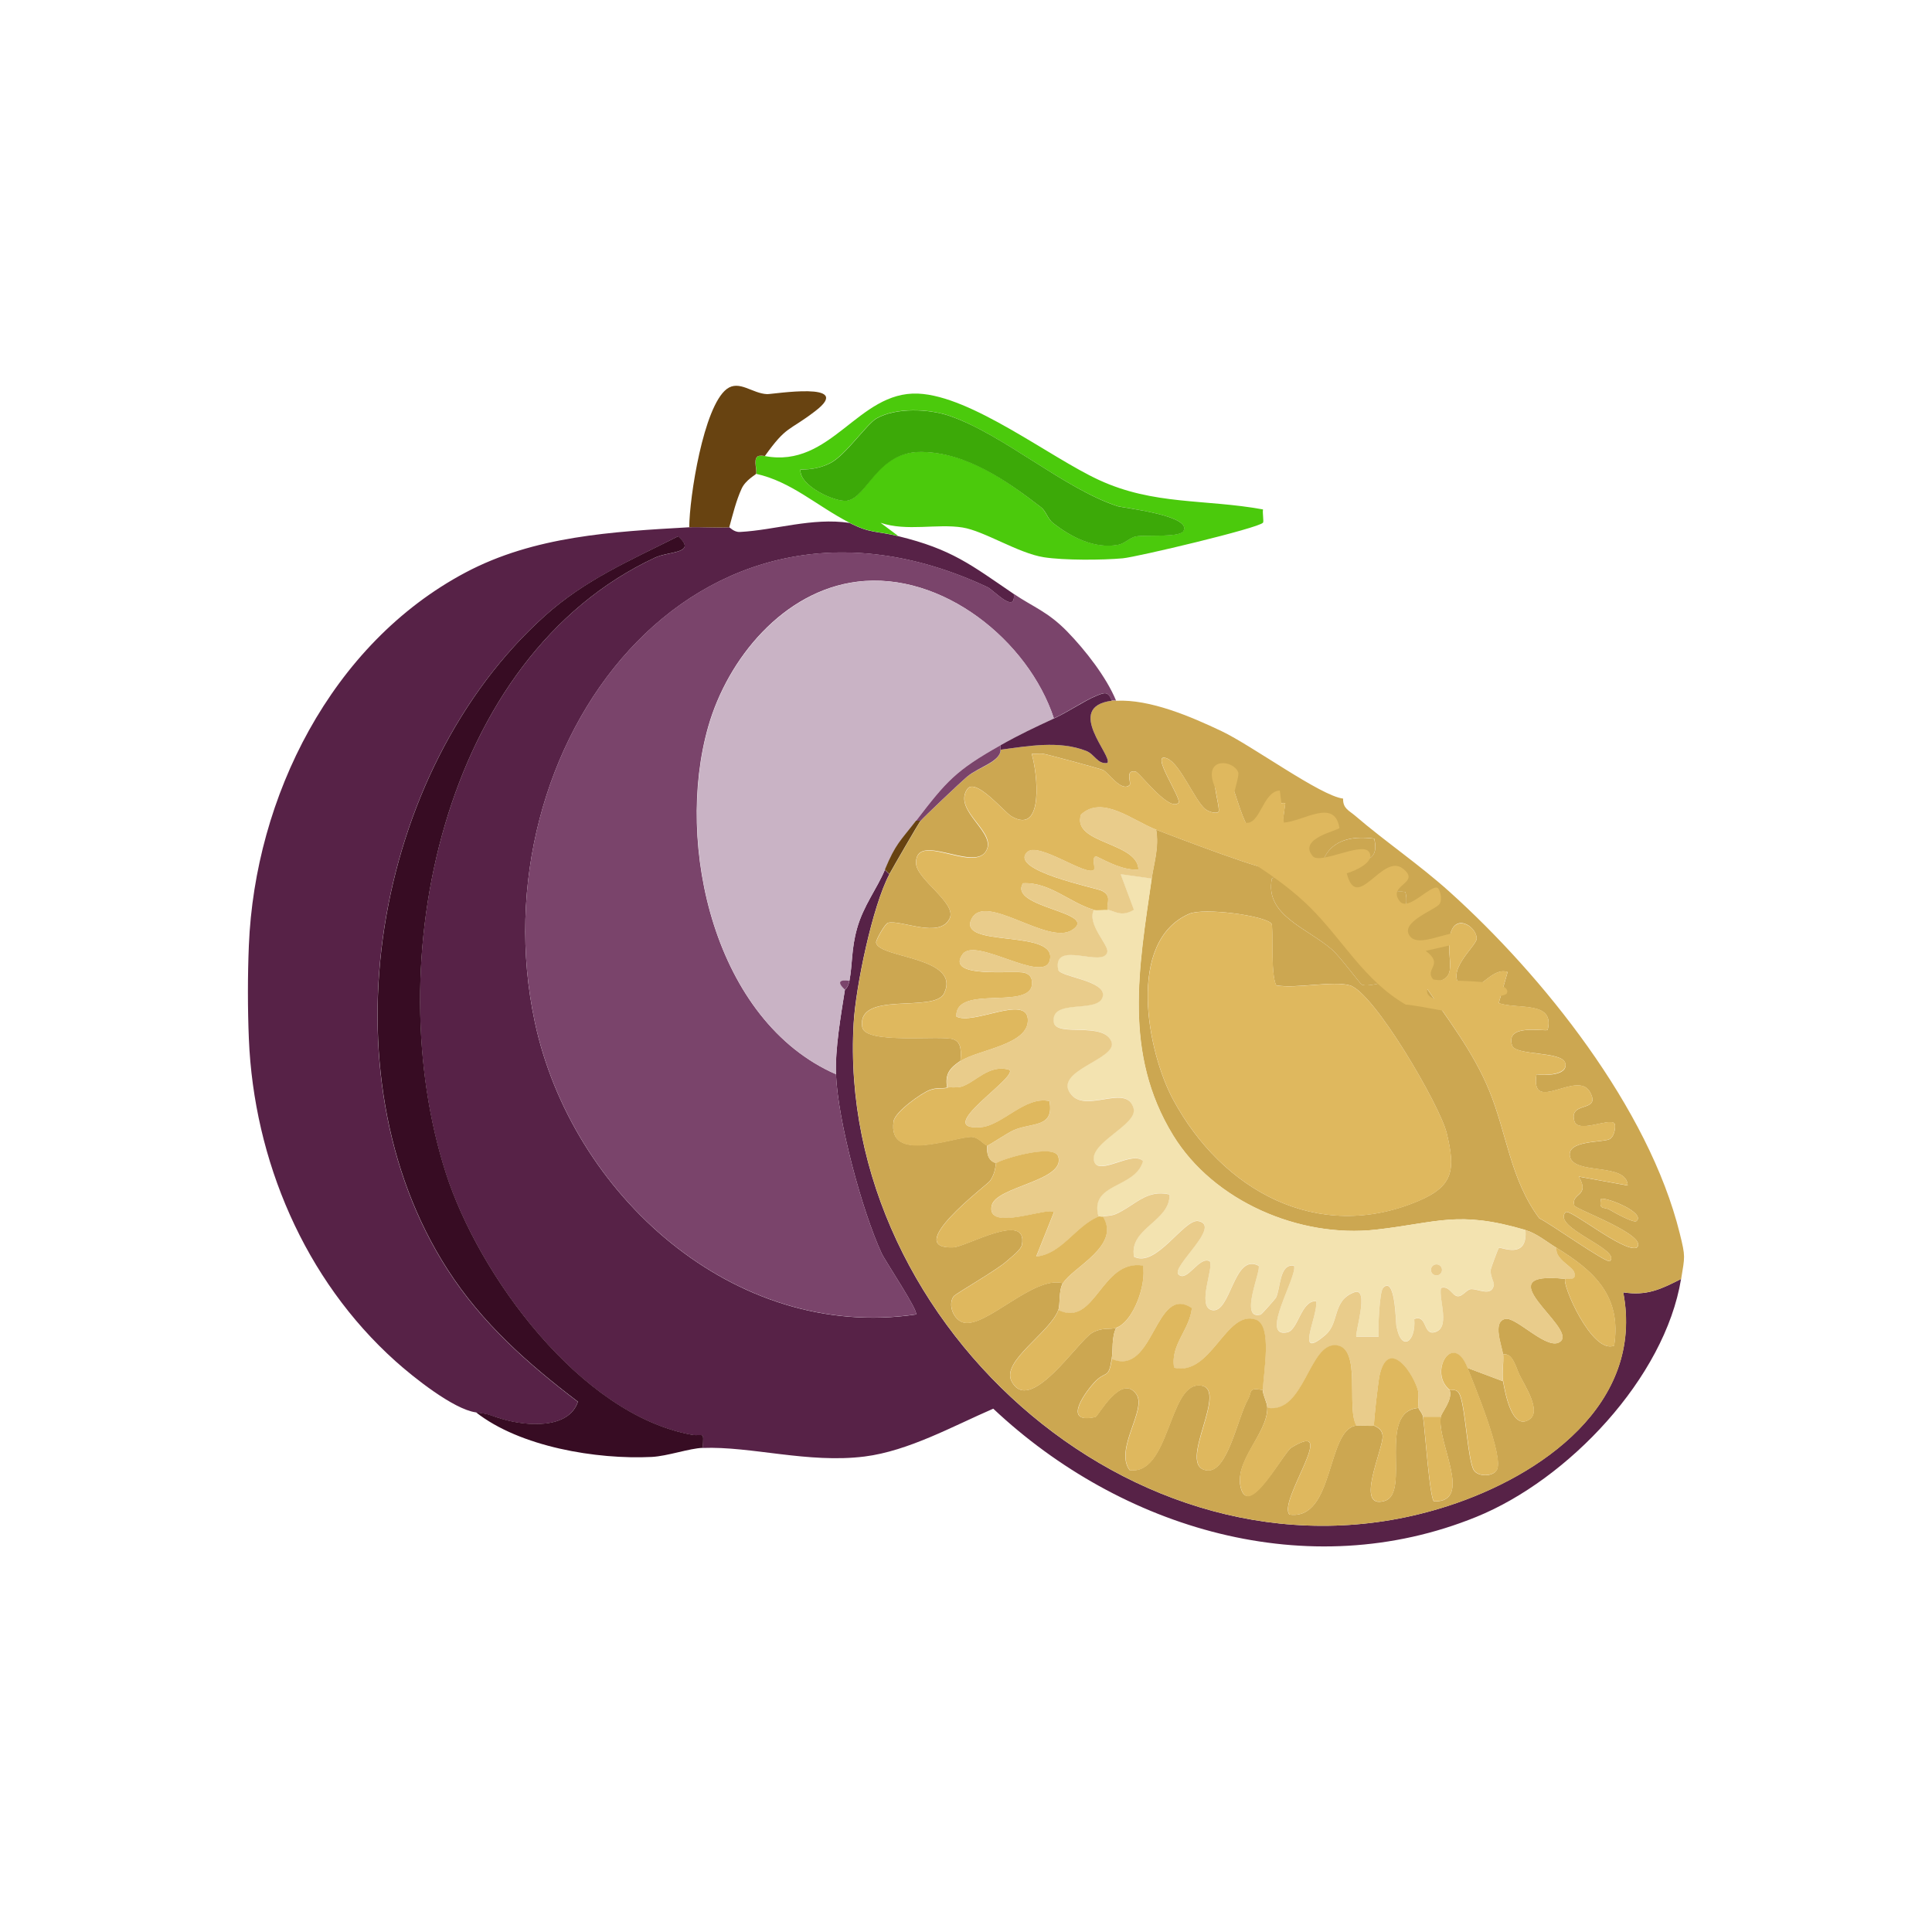 <?xml version="1.0" encoding="UTF-8"?>
<svg id="Layer_2" data-name="Layer 2" xmlns="http://www.w3.org/2000/svg" viewBox="0 0 185 185">
  <defs>
    <style>
      .cls-1 {
        fill: #f3e3b0;
      }

      .cls-2 {
        fill: #e9cc8b;
      }

      .cls-3 {
        fill: none;
      }

      .cls-4 {
        fill: #c9b3c5;
      }

      .cls-5 {
        fill: #cca751;
      }

      .cls-6 {
        fill: #684311;
      }

      .cls-7 {
        fill: #4bca0c;
      }

      .cls-8 {
        fill: #370c23;
      }

      .cls-9 {
        fill: #572247;
      }

      .cls-10 {
        fill: #3ca908;
      }

      .cls-11 {
        fill: #dfb85e;
      }

      .cls-12 {
        fill: #7a446b;
      }
    </style>
  </defs>
  <g id="borxes">
    <rect class="cls-3" width="185" height="185"/>
  </g>
  <g id="flavours">
    <g>
      <path class="cls-9" d="M81.33,50.06c2.02,1.04,2.55.76,4.68,1.28,5.14,1.25,6.97,2.75,11.07,5.54.2,2-1.95-.39-2.53-.66-28.12-13.17-48.94,15.4-43.34,41.64,3.51,16.46,19.05,30.59,36.5,28.01.31-.26-2.94-5.11-3.29-5.86-1.9-4.14-4.18-12.65-4.37-17.13-.1-2.41.47-5.66.85-8.09,0-.05.3-.15.43-.85.31-1.68.18-3.06.73-5.02.62-2.21,1.91-3.8,2.67-5.63l.43.43c-1.61,3.01-3.22,10.75-3.42,14.25-1.7,29.2,28.15,55.52,56.89,46.24,8.91-2.88,18.85-9.75,16.8-20.46,2.27.36,3.63-.31,5.54-1.28-1.56,9.5-10.83,19.22-19.6,22.78-16.11,6.55-34,1.17-46.26-10.36-3.84,1.66-8.11,4.05-12.32,4.58-5.4.68-10.86-1-15.51-.82.12-1.73.08-1.06-1.06-1.26-10.66-1.92-20.37-15.25-23.53-25.04-6.44-20-.46-49.37,20.03-58.95,1.33-.62,4.08-.38,2.21-2.04-4.61,2.34-8.88,4.14-12.79,7.64-16.39,14.72-21.39,43.77-9.3,62.56,3.31,5.15,7.65,8.99,12.49,12.67-.9,2.69-5.01,2.32-7.23,1.66-1.48-.44-1.03-.43-2.55-.65-2.14-.3-6-3.39-7.67-4.89-8.72-7.81-13.57-19.26-14.05-30.88-.12-2.84-.12-6.1,0-8.94.58-14.19,7.89-28.88,20.73-35.7,6.61-3.51,14.08-3.92,21.43-4.34.9-.05,2.48.06,3.83,0,.06,0,.46.48,1.03.45,3.38-.18,6.92-1.4,10.47-.87Z"/>
      <path class="cls-12" d="M80.05,102.87c.19,4.49,2.47,13,4.37,17.13.35.76,3.6,5.6,3.29,5.86-17.46,2.58-32.99-11.55-36.5-28.01-5.6-26.24,15.22-54.81,43.34-41.64.58.27,2.73,2.66,2.53.66,1.85,1.26,3.25,1.69,5.12,3.61,1.72,1.77,3.74,4.35,4.67,6.61-.14,0-.29-.02-.43,0-.32-.96-.73-.77-1.49-.46-1.13.46-2.61,1.49-4.04,2.16-2.44-7.45-10.71-14.11-18.84-13.09-7.04.88-12.38,7.33-14.25,13.86-3.25,11.36.62,28.23,12.22,33.3Z"/>
      <path class="cls-8" d="M45.56,135.23c1.52.21,1.07.21,2.55.65,2.22.66,6.33,1.03,7.23-1.66-4.84-3.68-9.17-7.51-12.49-12.67-12.09-18.79-7.09-47.83,9.3-62.56,3.91-3.51,8.18-5.31,12.79-7.64,1.86,1.66-.88,1.42-2.21,2.04-20.5,9.58-26.47,38.95-20.03,58.95,3.15,9.79,12.87,23.12,23.53,25.04,1.14.2,1.18-.46,1.06,1.26-1.3.05-3.36.79-4.88.87-5.29.26-12.62-.96-16.84-4.28Z"/>
      <path class="cls-7" d="M73.24,43.67c6.38,1.21,8.89-6.22,14.67-5.98,5.14.22,12.58,6.08,17.32,8.27,5.25,2.43,10.15,1.81,15.71,2.82-.06.35.09,1.16,0,1.27-.44.53-12.05,3.28-13.42,3.41-1.96.18-5.64.2-7.56-.1-2.45-.38-5.72-2.52-7.79-2.85-2.45-.39-5.33.4-7.85-.45l1.7,1.27c-2.14-.52-2.66-.24-4.68-1.28-3.16-1.63-5.56-3.93-8.94-4.68.13-.33-.24-1.24.09-1.62.19-.21.73-.04.76-.09ZM113.27,50.91c1.11-1.54-5.75-2.27-6.28-2.45-5.14-1.69-10.93-6.86-16.06-8.64-2-.69-5.17-.82-7.02.25-.91.53-2.89,3.42-4.31,4.21-.91.51-1.92.69-2.95.67-.18,1.54,3.31,3.15,4.44,2.99,1.97-.27,2.75-4.75,7.19-4.67s8.13,2.78,11.38,5.28c.48.37.65,1.12,1.15,1.51,1.75,1.37,3.98,2.51,6.26,2.1.65-.12,1.12-.71,1.74-.81.84-.14,4.04.11,4.45-.45Z"/>
      <path class="cls-6" d="M73.24,43.67s-.58-.13-.76.09c-.33.38.04,1.29-.09,1.62-.04.09-.99.58-1.37,1.4-.53,1.15-.85,2.49-1.19,3.71-1.35.06-2.94-.05-3.83,0,.01-2.85,1.36-11.55,3.59-13.24,1.19-.9,2.45.44,3.87.49.52.02,8.42-1.29,4.61,1.62-2.59,1.99-2.71,1.34-4.84,4.32Z"/>
      <path class="cls-4" d="M100.92,68.8c-1.89.88-3.27,1.52-5.11,2.56-4.29,2.42-5.16,3.42-8.09,7.24-1.54,2.01-1.93,2.18-2.98,4.68-.77,1.83-2.06,3.42-2.67,5.63-.55,1.96-.42,3.34-.73,5.02-.99-.14-1.17.14-.43.85-.39,2.43-.95,5.68-.85,8.09-11.61-5.07-15.47-21.95-12.22-33.3,1.86-6.52,7.21-12.97,14.25-13.86,8.13-1.02,16.4,5.64,18.84,13.09Z"/>
      <path class="cls-12" d="M81.33,93.92c-.13.7-.42.8-.43.85-.75-.71-.56-.99.43-.85Z"/>
      <path class="cls-10" d="M113.27,50.91c-.41.56-3.61.31-4.45.45-.62.1-1.1.69-1.74.81-2.27.42-4.5-.72-6.26-2.1-.5-.39-.66-1.14-1.15-1.51-3.25-2.5-7.05-5.2-11.38-5.28s-5.23,4.4-7.19,4.67c-1.14.16-4.62-1.45-4.44-2.99,1.03.01,2.04-.17,2.95-.67,1.42-.79,3.4-3.68,4.31-4.21,1.86-1.07,5.03-.94,7.02-.25,5.14,1.77,10.92,6.95,16.06,8.64.53.17,7.39.9,6.28,2.45Z"/>
      <path class="cls-5" d="M106.46,67.1c.14-.02.29,0,.43,0,3.24-.16,7.15,1.52,10.08,2.91s9.48,6.2,11.64,6.46c-.03.95.57,1.14,1.14,1.63,2.91,2.5,6.15,4.68,9.08,7.32,8.85,7.97,19.04,20.62,22.02,32.7.56,2.26.48,2.17.13,4.35-1.91.97-3.27,1.63-5.54,1.28,2.05,10.72-7.89,17.59-16.8,20.46-28.74,9.28-58.59-17.05-56.89-46.24.2-3.5,1.81-11.24,3.42-14.25.34-.64,2.8-4.87,2.98-5.11s3.87-3.75,4.48-4.25c1.12-.91,3.21-1.42,3.18-2.57,2.66-.35,5.61-.9,8.19.11.82.32,1.07,1.29,2.03,1.16.59-.61-4.19-5.36.43-5.96ZM110.72,79.45c1.32.5,11.08,4.28,11.5,3.83l.85-6.38c-1.7-.33-.69,3.77-2.34,3.4-2.06-.46-2.36-6.08-3.85-6.81s.07,3.98-.21,4.25c-.18.18-.92.04-1.29-.29-1.01-.87-2.37-4.3-3.61-4.82-1.82-.76,1.46,3.89,1.07,4.25-.87.82-3.4-2.51-4.05-2.98-1.13-.28-.43,1.09-.63,1.27-.78.71-2.02-1.19-2.54-1.44-.27-.13-5.45-1.53-5.75-1.56-.36-.04-.72.03-1.08.02.53,1.76,1.23,7.83-1.93,5.98-.73-.43-3.47-3.79-4.26-2.59-1.38,2.12,3.04,4.23,1.75,6.01s-6.64-1.96-6.64,1.03c0,1.58,3.96,3.85,3.22,5.33-.98,1.97-4.59.1-5.9.41-.27.06-1.19,1.65-1.14,1.91.29,1.5,8.14,1.33,6.52,4.83-.9,1.95-8.39-.3-7.85,3.24.26,1.7,7.48.76,8.71,1.17.89.3.73,1.37.7,2.07-1.02.68-1.51,1.25-1.28,2.56-.42.12-.96-.04-1.67.23-.84.32-3.32,2.1-3.45,2.98-.64,4.16,5.96,1.43,7.5,1.51.68.04,1.18.8,1.46.81-.07.74.07,1.48.85,1.7-.06.07-.03.98-.61,1.73-.31.4-8.45,6.52-3.5,6.34,1.25-.05,7.18-3.52,6.58-.25-.09.5-1,1.16-1.42,1.54-.93.86-4.94,3.15-5.12,3.4-.59.84.03,2.29.96,2.51,2.15.52,6.7-4.53,9.5-3.77-.41.7-.23,2.01-.43,2.56-.78,2.15-5.47,4.9-4.49,6.81,1.73,3.39,6.39-3.87,7.73-4.62,1.01-.57,1.73-.27,2.3-.48-.46.96-.28,2.05-.43,2.98-.32,2.05-.54,1-1.73,2.32-1.06,1.19-2.9,3.94.17,3.24.25-.06,2.48-4.24,3.92-2.17,1.02,1.47-2.13,5.25-.65,7.26,3.78.52,3.74-8.08,6.59-8.11,3.26-.04-2.32,7.85.86,8.14,1.95.18,2.9-5.08,3.88-6.8.43-.74-.04-1.16,1.43-.9,0,.5.42,1.19.43,1.7.03,2.51-3.32,5.21-2.5,7.81s4.08-3.56,4.81-4c4.69-2.87-1.38,5.21-.18,6.42,4.31.58,3.52-8.17,6.39-8.52.55-.07,1.14.05,1.7,0,.02.07.79.21.82,1.02.05,1.26-2.71,7.07.2,6.19,2.53-.77-.78-8.57,3.24-8.9.04.18.36.46.43.85.17,1.03.65,8.09,1.07,8.1,3.79.07.23-5.68.63-8.1.07-.44,1.16-1.61.85-2.56.12.1.68-.28.99.51.53,1.32.75,6.31,1.33,7.18.41.61,1.75.62,2.17,0,.79-1.13-2.14-8.19-2.79-9.82l3.41,1.28c.19,1.06.85,4.84,2.56,3.63,1.1-.78-.44-3.16-.96-4.18-.35-.69-.66-2.23-1.61-2.01-.05-.72-1.08-3.14.23-3.41,1.09-.22,4.15,3.22,5.31,2.13,1.45-1.37-7.45-6.81.43-5.96-.38.44,2.57,7.27,4.68,6.39.73-4.74-1.91-7.15-5.53-9.37-.95-.58-1.89-1.38-2.98-1.7-6.46-1.9-8.38-.7-14.3-.03-7.31.82-15.55-2.71-19.43-9.04-4.79-7.83-3.28-16.02-2.05-24.57.22-1.51.72-2.99.43-4.68ZM131.58,80.3c-3.74-.52-5.62,1.36-5.11,5.11h2.13c.1-.58-.15-2.85,0-2.99.35-.33,3.73.94,2.99-2.13ZM129.45,88.39c-.26-1.05-7.02-4.95-7.66-4.26-.72,3.51,3.43,4.76,5.76,6.8.78.68,2.65,3.23,2.84,3.34.67.4,3.5-.8,4.6-.35l-2.13-3.4c1.1-.39,2.17-3.88,1.7-5.11-3.6-.46-.58,4.02-5.11,2.98ZM129.24,94.35c-1.62-.46-5.15.34-7.03,0-.59-1.05-.24-5.66-.47-5.92-.67-.76-6.46-1.54-7.87-.93-6.06,2.64-4.01,13.21-1.54,17.79,4.67,8.66,13.82,13.81,23.5,9.7,3.36-1.42,3.55-3.01,2.69-6.52-.64-2.6-6.94-13.46-9.29-14.13ZM144.36,93.08c-1.56-.57-3.03,2.4-4.27,1.51-1.97-1.42,1.3-4,1.31-4.7.01-1.25-2.31-2.63-2.59-.02s1.14,4.19-2.53,4.28c2.27,3.33,4.78,6.52,6.32,10.28,1.7,4.14,2.02,8.51,4.8,12.24.83.34,6.48,4.37,6.76,4.09,1.12-1.12-5.59-3.21-4.25-4.68.38-.42,5.55,3.87,6.81,3.4,1.26-1.14-5.87-3.69-5.97-4.04-.34-1.26,1.56-.82.43-2.77l4.68.85c-.08-2.25-5.15-.95-5.53-2.78-.34-1.6,3.28-1.31,3.84-1.68.48-.32.57-1.34.41-1.5-.53-.52-3.49,1.01-3.83-.22-.54-1.97,2.61-.75,1.5-2.77-1.2-2.18-5.75,2.24-5.12-1.7.75.12,3.03.15,2.76-1.05s-4.78-.7-5.1-1.71c-.7-2.17,3.22-1.29,3.41-1.49.69-2.81-2.82-1.93-4.69-2.56l.85-2.97ZM156.71,116.92c.85-.8-2.79-2.27-3.4-2.13-.24,1.14.3.73.84,1.06.4.24,2.31,1.31,2.56,1.07Z"/>
      <path class="cls-11" d="M129.24,94.35c2.35.67,8.65,11.53,9.29,14.13.86,3.5.66,5.09-2.69,6.52-9.68,4.1-18.83-1.04-23.5-9.7-2.47-4.58-4.52-15.15,1.54-17.79,1.41-.61,7.2.16,7.87.93.23.26-.12,4.87.47,5.92,1.88.34,5.41-.46,7.03,0Z"/>
      <path class="cls-1" d="M110.29,84.13c-1.23,8.55-2.75,16.74,2.05,24.57,3.87,6.33,12.11,9.86,19.43,9.04,5.92-.67,7.84-1.87,14.3.03.24,2.91-2.4,1.57-2.54,1.7-.08.07-.74,1.88-.77,2.03-.14.61.35,1.23.28,1.56-.24,1.14-1.59.29-2.23.37-.39.05-.75.74-1.27.67s-.77-1.05-1.56-.79c-.23,1.14.98,3.89-.65,4.25-1.08.24-.66-1.73-1.91-1.28.2,2.14-1.23,3.27-1.71.65-.05-.28-.08-4.84-1.27-3.63-.35.35-.49,3.91-.43,4.69h-2.13c-.2-.18,1.32-4.83-.21-4.26-2.12.8-1.38,2.91-2.74,4.07-3.02,2.59-.72-1.79-.89-3.22-1.45-.11-1.72,2.75-2.77,2.98-2.74.58,1.01-5.4.64-6.38-1.43-.23-1.27,2.19-1.73,3.07-.05.1-1.36,1.58-1.46,1.61-2.14.58.13-4.38-.21-4.68-2.41-1.24-2.64,4.64-4.46,4.25-1.5-.32.24-4.18-.22-4.68-1.01-.51-2.15,2.06-2.98,1.27-.75-.71,4.2-4.67,1.9-5.11-1.37-.26-4.02,4.5-6.16,3.41-.51-2.75,3.48-3.38,3.4-5.96-2.24-.52-3.3,1.07-5.16,1.88-.49.21-1.03.15-1.23.24-.12.05-.3-.05-.43,0-.89-3.28,3.5-2.64,4.26-5.32-.99-1.06-4.3,1.51-4.69-.01-.46-1.78,4.19-3.46,3.79-5.03-.62-2.43-4.47.45-5.96-1.31-1.95-2.31,4.54-3.38,3.83-5.11-.78-1.89-5.08-.44-5.5-1.75-.46-2.47,4.28-.83,4.68-2.56.35-1.53-4.13-1.86-4.27-2.55-.58-2.95,4.35-.09,4.7-1.71.15-.69-1.99-2.67-1.28-4.04.32.09.88-.04,1.28,0,.63.07,1.34.77,2.55,0l-1.27-3.4,2.98.42ZM138.08,121.6c0-.29-.24-.53-.53-.53s-.53.24-.53.53.24.53.53.53.53-.24.53-.53Z"/>
      <path class="cls-11" d="M91.98,101.59c.03-.7.19-1.77-.7-2.07-1.23-.41-8.45.53-8.71-1.17-.54-3.54,6.94-1.29,7.85-3.24,1.62-3.5-6.23-3.33-6.52-4.83-.05-.25.87-1.84,1.14-1.91,1.31-.31,4.92,1.56,5.9-.41.73-1.47-3.22-3.74-3.22-5.33,0-2.98,5.29.83,6.64-1.03s-3.13-3.89-1.75-6.01c.78-1.2,3.52,2.16,4.26,2.59,3.16,1.85,2.46-4.22,1.93-5.98.35,0,.72-.06,1.08-.02.3.03,5.48,1.43,5.75,1.56.53.25,1.76,2.15,2.54,1.44.21-.19-.5-1.56.63-1.27.65.47,3.18,3.79,4.05,2.98.39-.37-2.88-5.01-1.07-4.25,1.24.52,2.6,3.94,3.61,4.82.38.33,1.11.47,1.29.29.28-.27-1.27-4.98.21-4.25s1.79,6.34,3.85,6.81c1.65.37.64-3.73,2.34-3.4l-.85,6.38c-.41.45-10.17-3.33-11.5-3.83-2.2-.83-5.16-3.37-7.21-1.45-.93,2.81,5.45,2.58,5.5,5.28-1.5.03-2.75-.66-4.04-1.28-.5.03-.05,1.11-.22,1.28-.69.7-5.31-2.71-6.38-1.7-1.87,1.76,6.64,3.44,7.14,3.71.93.5.49,1,.53,1.83-.4-.04-.96.09-1.28,0-2.31-.66-4.26-2.69-6.81-2.55-1.45,2.36,7.4,2.74,4.7,4.48-2.32,1.5-8.32-3.64-9.62-1.08-1.46,2.87,8.4.89,7.47,4.03-.65,2.19-7.1-2.31-8.32-.65-1.77,2.42,5.01,1.51,5.92,1.79.5.15.72.46.72,1-.03,2.68-7.38.05-7.25,3.19,1.6.85,6.65-2.07,6.84.22.21,2.49-4.79,2.95-6.42,4.04Z"/>
      <path class="cls-2" d="M105.6,116.5c.2-.09.74-.03,1.23-.24,1.85-.81,2.92-2.4,5.16-1.88.08,2.58-3.91,3.21-3.4,5.96,2.14,1.1,4.79-3.67,6.16-3.41,2.3.44-2.66,4.4-1.9,5.11.83.79,1.97-1.79,2.98-1.27.46.5-1.28,4.36.22,4.68,1.82.39,2.06-5.49,4.46-4.25.34.31-1.93,5.27.21,4.68.11-.03,1.41-1.52,1.46-1.61.46-.88.3-3.3,1.73-3.07.37.99-3.38,6.97-.64,6.38,1.05-.22,1.32-3.09,2.77-2.98.17,1.43-2.14,5.82.89,3.22,1.36-1.17.62-3.27,2.74-4.07,1.53-.58.01,4.07.21,4.25h2.13c-.07-.78.08-4.33.43-4.68,1.18-1.21,1.21,3.35,1.27,3.63.48,2.62,1.91,1.49,1.71-.65,1.25-.45.83,1.52,1.91,1.28,1.63-.36.41-3.12.65-4.25.79-.26,1.06.72,1.56.79s.87-.61,1.27-.67c.64-.09,1.99.77,2.23-.37.07-.32-.41-.95-.28-1.56.03-.15.69-1.96.77-2.03.14-.13,2.79,1.21,2.54-1.7,1.09.32,2.03,1.12,2.98,1.7-.16,1.08,1.49,1.76,1.7,2.35.32.89-.8.58-.85.63-7.88-.85,1.02,4.59-.43,5.96-1.16,1.1-4.22-2.34-5.31-2.13-1.31.26-.28,2.68-.23,3.41.06.81-.13,1.82,0,2.56l-3.41-1.28c-1.43-3.58-3.79.47-1.7,2.13.31.94-.78,2.11-.85,2.56h-1.7c-.07-.39-.38-.68-.43-.85-.11-.46.11-1.18-.1-1.8-.7-2.09-2.88-4.69-3.64-1.3-.11.48-.6,4.58-.52,4.8-.56.05-1.15-.07-1.7,0-.99-1.69.55-7.46-1.93-7.69-2.64-.25-3.04,6.61-6.59,5.99,0-.51-.43-1.21-.43-1.7,0-1.63.96-6.2-.71-6.76-2.86-.95-4.25,5.45-7.8,4.62-.38-2.19,1.46-3.57,1.7-5.71-3.56-2.39-3.6,6.61-7.67,4.86.15-.93-.04-2.02.43-2.98,1.68-.61,2.92-4.22,2.55-5.96-4.03-.62-4.55,5.97-8.09,4.26.2-.55.01-1.86.43-2.56.89-1.5,5.6-3.59,3.83-6.39Z"/>
      <path class="cls-2" d="M104.75,87.11c-.71,1.37,1.43,3.35,1.28,4.04-.35,1.61-5.28-1.24-4.7,1.71.14.69,4.62,1.02,4.27,2.55-.4,1.73-5.14.09-4.68,2.56.41,1.31,4.72-.14,5.5,1.75.71,1.72-5.78,2.8-3.83,5.11,1.49,1.76,5.33-1.11,5.96,1.31.4,1.57-4.24,3.25-3.79,5.03.39,1.53,3.7-1.05,4.69.01-.76,2.68-5.16,2.04-4.26,5.32-2.23.95-3.49,3.58-5.96,3.83l1.7-4.25c-.59-.55-6.52,1.94-5.96-.63.4-1.84,7.07-2.35,6.38-4.68-.39-1.33-5.63.29-5.96.63-.78-.22-.92-.96-.85-1.7.15,0,1.93-1.22,2.56-1.49,1.73-.74,3.88-.2,3.4-2.77-2.31-.54-4.52,2.36-6.59,2.5-4.7.33,3.59-4.77,2.76-5.49-1.94-.61-3.26,1.21-4.59,1.6-.52.15-1.06.02-1.37.1-.23-1.31.26-1.88,1.28-2.56,1.63-1.09,6.63-1.54,6.42-4.04-.2-2.3-5.25.63-6.84-.22-.14-3.14,7.22-.51,7.25-3.19,0-.54-.22-.84-.72-1-.9-.28-7.69.63-5.92-1.79,1.22-1.67,7.68,2.84,8.32.65.93-3.14-8.93-1.16-7.47-4.03,1.3-2.57,7.3,2.58,9.62,1.08,2.7-1.74-6.14-2.12-4.7-4.48,2.55-.14,4.5,1.9,6.81,2.55Z"/>
      <path class="cls-11" d="M144.36,93.08l-.85,2.97c1.87.63,5.38-.26,4.69,2.56-.19.2-4.1-.68-3.41,1.49.33,1.02,4.85.56,5.1,1.71s-2.01,1.18-2.76,1.05c-.63,3.94,3.91-.48,5.12,1.7,1.11,2.02-2.04.8-1.5,2.77.34,1.23,3.29-.3,3.83.22.16.16.07,1.18-.41,1.5-.56.37-4.18.08-3.84,1.68.38,1.83,5.45.53,5.53,2.78l-4.68-.85c1.13,1.94-.77,1.5-.43,2.77.1.36,7.22,2.9,5.97,4.04-1.26.47-6.43-3.82-6.81-3.4-1.34,1.47,5.37,3.56,4.25,4.68-.28.28-5.93-3.75-6.76-4.09-2.78-3.73-3.09-8.1-4.8-12.24-1.55-3.76-4.05-6.96-6.32-10.28,3.67-.09,2.26-1.75,2.53-4.28s2.6-1.23,2.59.02c0,.7-3.28,3.29-1.31,4.7,1.24.89,2.71-2.08,4.27-1.51Z"/>
      <path class="cls-11" d="M106.46,130.12c4.06,1.75,4.11-7.25,7.67-4.86-.24,2.14-2.08,3.52-1.7,5.71,3.55.83,4.94-5.57,7.8-4.62,1.67.55.72,5.12.71,6.76-1.47-.27-1.01.16-1.43.9-.99,1.71-1.94,6.97-3.88,6.8-3.18-.29,2.4-8.18-.86-8.14-2.85.03-2.81,8.64-6.59,8.11-1.48-2.01,1.67-5.8.65-7.26-1.44-2.07-3.67,2.12-3.92,2.17-3.07.7-1.24-2.05-.17-3.24,1.18-1.32,1.4-.27,1.73-2.32Z"/>
      <path class="cls-11" d="M95.38,111.39c.33-.34,5.57-1.96,5.96-.63.69,2.33-5.98,2.84-6.38,4.68-.56,2.57,5.36.08,5.96.63l-1.7,4.25c2.47-.25,3.73-2.88,5.96-3.83.12-.05.31.05.43,0,1.77,2.8-2.94,4.89-3.83,6.39-2.8-.76-7.34,4.29-9.5,3.77-.93-.22-1.55-1.68-.96-2.51.18-.25,4.19-2.54,5.12-3.4.41-.38,1.33-1.04,1.42-1.54.6-3.27-5.33.21-6.58.25-4.95.18,3.19-5.94,3.5-6.34.58-.75.54-1.66.61-1.73Z"/>
      <path class="cls-11" d="M129.88,136.51c-2.86.35-2.07,9.09-6.39,8.52-1.2-1.21,4.87-9.29.18-6.42-.73.44-3.96,6.69-4.81,4s2.52-5.3,2.5-7.81c3.55.62,3.95-6.24,6.59-5.99,2.47.24.94,6,1.93,7.69Z"/>
      <path class="cls-11" d="M90.7,104.15c.31-.09.85.05,1.37-.1,1.33-.39,2.65-2.21,4.59-1.6.83.72-7.46,5.82-2.76,5.49,2.08-.15,4.28-3.04,6.59-2.5.48,2.57-1.67,2.03-3.4,2.77-.63.27-2.41,1.49-2.56,1.49-.28-.01-.78-.77-1.46-.81-1.54-.08-8.14,2.65-7.5-1.51.14-.89,2.61-2.67,3.45-2.98.71-.27,1.25-.11,1.67-.23Z"/>
      <path class="cls-11" d="M101.35,125.44c3.54,1.71,4.06-4.88,8.09-4.26.36,1.74-.88,5.35-2.55,5.96-.57.21-1.29-.09-2.3.48-1.34.76-6,8.01-7.73,4.62-.97-1.91,3.72-4.65,4.49-6.81Z"/>
      <path class="cls-2" d="M110.72,79.45c.29,1.7-.21,3.18-.43,4.68l-2.98-.42,1.27,3.4c-1.22.77-1.93.07-2.55,0-.04-.83.4-1.33-.53-1.83-.49-.26-9-1.94-7.14-3.71,1.07-1.01,5.7,2.4,6.38,1.7.17-.17-.28-1.26.22-1.28,1.29.62,2.54,1.31,4.04,1.28-.05-2.69-6.43-2.46-5.5-5.28,2.05-1.92,5.01.61,7.21,1.45Z"/>
      <path class="cls-5" d="M129.45,88.39c.12.49-.14,1.99,0,2.13.12.12,3.18.08,3.41,0l2.13,3.4c-1.1-.44-3.93.75-4.6.35-.19-.11-2.06-2.66-2.84-3.34-2.32-2.04-6.47-3.29-5.76-6.8.65-.69,7.41,3.21,7.66,4.26Z"/>
      <path class="cls-11" d="M135.84,134.81c-4.01.33-.71,8.14-3.24,8.9-2.91.88-.16-4.92-.2-6.19-.03-.81-.8-.95-.82-1.02-.08-.23.41-4.33.52-4.8.76-3.39,2.94-.78,3.64,1.3.21.62-.02,1.34.1,1.8Z"/>
      <path class="cls-11" d="M140.53,130.97c.65,1.63,3.58,8.69,2.79,9.82-.43.61-1.77.61-2.17,0-.58-.87-.8-5.86-1.33-7.18-.31-.78-.87-.41-.99-.51-2.09-1.66.28-5.71,1.7-2.13Z"/>
      <path class="cls-9" d="M106.46,67.1c-4.62.6.16,5.35-.43,5.96-.96.13-1.2-.84-2.03-1.16-2.58-1.01-5.54-.46-8.19-.11v-.43c1.84-1.04,3.22-1.68,5.11-2.56,1.44-.67,2.92-1.7,4.04-2.16.76-.31,1.17-.51,1.49.46Z"/>
      <path class="cls-11" d="M149.04,119.48c3.63,2.22,6.27,4.63,5.53,9.37-2.11.88-5.06-5.95-4.68-6.39.05-.06,1.17.26.85-.63-.21-.59-1.86-1.26-1.7-2.35Z"/>
      <path class="cls-5" d="M129.45,88.39c4.53,1.04,1.5-3.45,5.11-2.98.47,1.23-.6,4.72-1.7,5.11-.23.08-3.29.12-3.41,0-.14-.14.12-1.64,0-2.13Z"/>
      <path class="cls-5" d="M131.58,80.3c.75,3.07-2.64,1.79-2.99,2.13-.14.14.11,2.41,0,2.99h-2.13c-.51-3.75,1.37-5.63,5.11-5.11Z"/>
      <path class="cls-11" d="M137.97,135.66c-.41,2.42,3.16,8.16-.63,8.1-.42,0-.9-7.06-1.07-8.1h1.7Z"/>
      <path class="cls-11" d="M143.93,129.7c.95-.22,1.26,1.32,1.61,2.01.51,1.02,2.05,3.4.96,4.18-1.71,1.22-2.37-2.56-2.56-3.63-.13-.73.06-1.75,0-2.56Z"/>
      <path class="cls-12" d="M95.81,71.35v.43c.02,1.14-2.07,1.65-3.18,2.57-.61.5-4.29,4-4.48,4.25h-.43c2.93-3.82,3.8-4.82,8.09-7.24Z"/>
      <path class="cls-6" d="M88.14,78.59c-.18.24-2.64,4.47-2.98,5.11l-.43-.43c1.05-2.51,1.44-2.68,2.98-4.68h.43Z"/>
      <path class="cls-11" d="M156.71,116.92c-.26.24-2.16-.83-2.56-1.07-.54-.32-1.08.08-.84-1.06.61-.14,4.25,1.33,3.4,2.13Z"/>
      <circle class="cls-2" cx="137.55" cy="121.6" r=".53"/>
      <path class="cls-11" d="M122.55,75.7l.39,3.07c1.96-.16,4.85-2.35,5.32.51-.1.26-4.04.99-2.55,2.71.7.81,4.68-1.39,5.37-.43s-1.39,1.87-2.12,2.06c.97,3.87,3.41-1.98,5.37-.45,1.82,1.42-1.56,1.54-.29,3.14.8.99,2.91-1.57,3.6-1.3.21.08.52,1.06.21,1.54-.37.57-3.81,1.72-2.87,3.06,1.07,1.53,5.22-1.66,6.18.38l-4.64,1.06c1.8,1.34-.12,1.69.69,2.71.23.29,7.78-.17,7.08,1.37-.98.93-7.41-.98-7.6-.45-.66,1.88,6.34,1.16,5.75,2.63-.15.37-6.93-1.12-7.83-1.11-4.02-2.34-6.03-6.23-9.22-9.37-2.9-2.85-6.46-4.8-9.86-6.97,3.34-1.52,1.39-2.5.64-4.93s1.91-2.15,2.39-1c.27.65-1.72,4.31.64,4.84,1.49.33,1.68-2.98,3.34-3.07Z"/>
    </g>
  </g>
</svg>